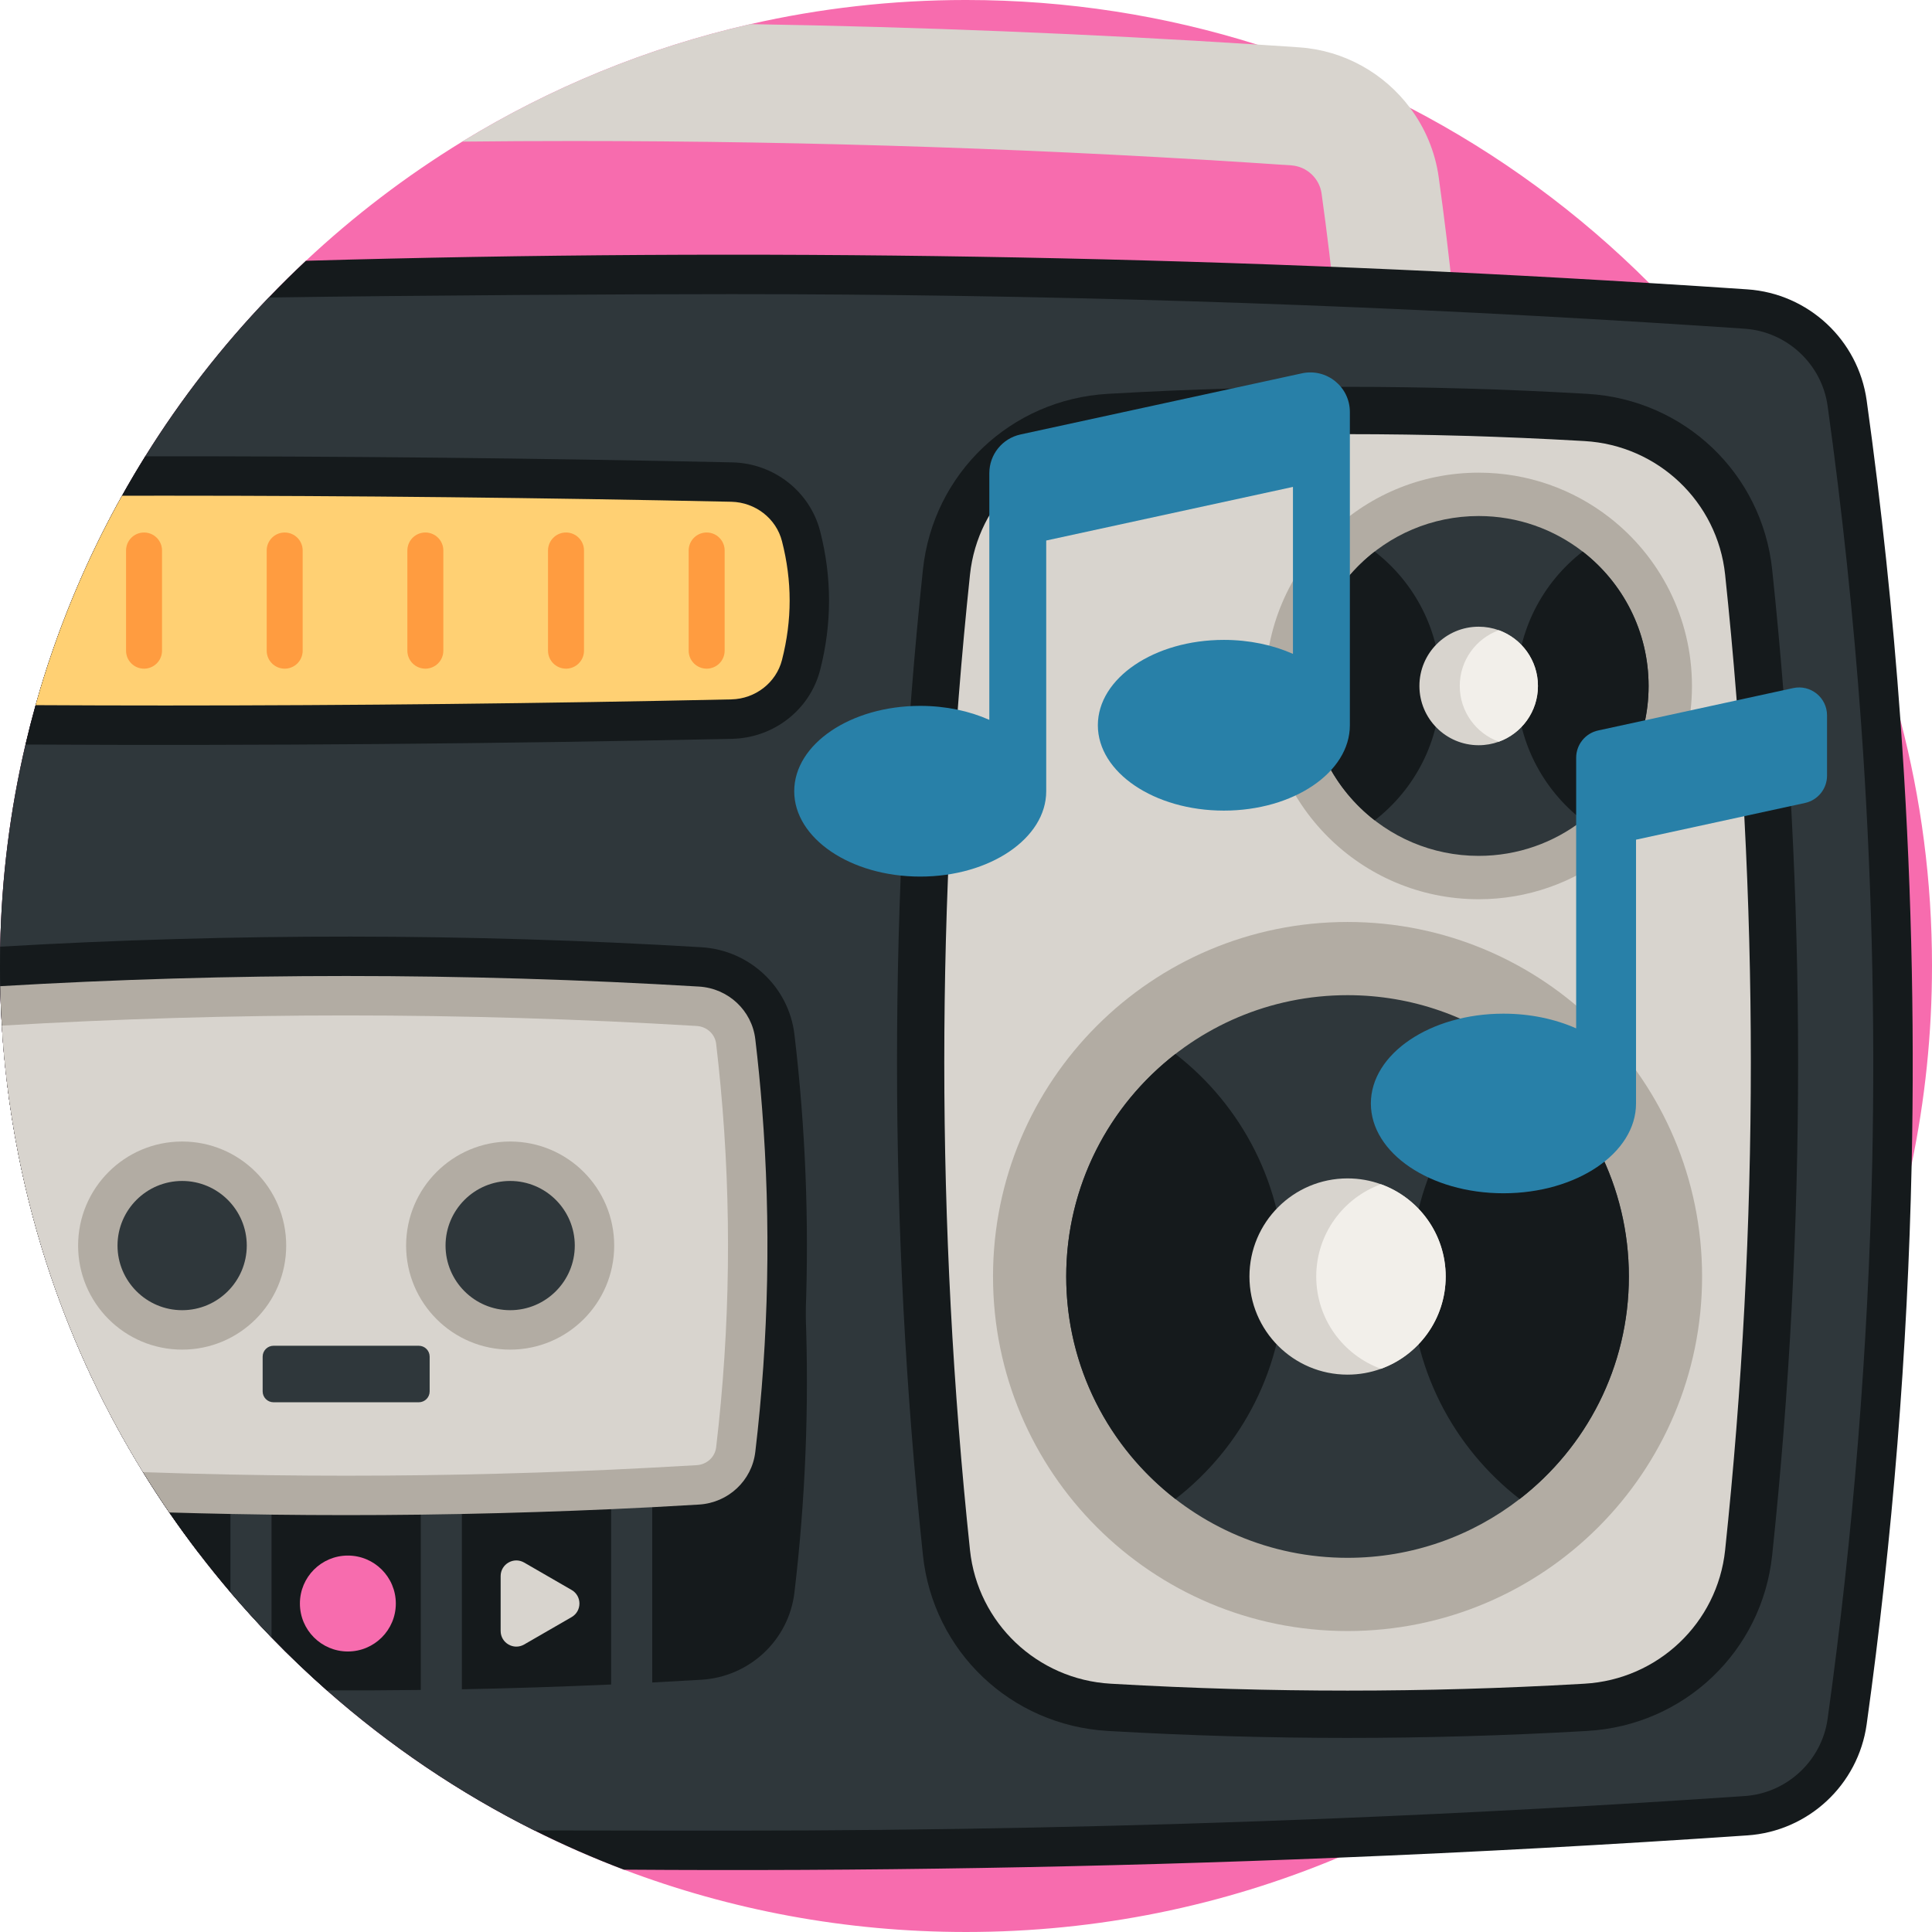 <svg height="512pt" viewBox="0 0 512 512" width="512pt" xmlns="http://www.w3.org/2000/svg"><path d="m512 256c0 17.992-1.859 35.547-5.391 52.484-17.348 83.289-75.18 151.73-151.98 183.82-30.355 12.695-63.668 19.695-98.629 19.695-31.922 0-62.473-5.84-90.656-16.52-29.152-11.035-55.766-27.25-78.711-47.512-5.066-4.473-9.969-9.152-14.672-14.012-3.75-3.887-7.387-7.891-10.898-12.008-2.902-3.414-5.727-6.906-8.453-10.469-2.664-3.48-5.246-7.031-7.742-10.656-2.402-3.5-4.723-7.066-6.957-10.691-10.012-16.238-18.254-33.676-24.473-52.055-3.488-10.336-6.344-20.953-8.504-31.828-1.277-6.406-2.312-12.895-3.094-19.469-.605-4.953-1.055-9.945-1.359-14.98-.219-3.473-.355-6.949-.418-10.449-.043-1.777-.062-3.566-.062-5.352 0-1.715.02-3.418.051-5.121 1.402-71.688 32.277-136.148 81.012-181.77 12.664-11.871 26.551-22.465 41.43-31.578 23.27-14.25 48.984-24.887 76.383-31.137 18.371-4.18 37.492-6.395 57.125-6.395 26.855 0 52.734 4.137 77.062 11.797 14.105 4.453 27.688 10.082 40.625 16.801 23.477 12.176 44.824 27.879 63.352 46.406 31.555 31.555 54.91 71.324 66.582 115.816 5.473 20.805 8.379 42.652 8.379 65.18zm0 0" fill="#f76cae"/><path d="m381.273 46.957c-.953-6.832-3.637-13.094-7.586-18.359-6.812-9.121-17.43-15.234-29.352-16.047-3.762-.262-7.512-.504-11.273-.754-44.578-2.852-89.352-4.66-134.188-5.402-27.398 6.25-53.113 16.887-76.383 31.137 9.812-.113 19.613-.164 29.426-.164 63.582 0 127.152 2.152 190.285 6.457 4.086.281 7.461 3.414 8.027 7.449 11.305 81.262 11.305 163.66 0 244.922-.566 4.035-3.941 7.168-8.027 7.453-63.133 4.305-126.703 6.457-190.285 6.457-49.07 0-98.125-1.285-146.984-3.855 2.16 10.875 5.016 21.492 8.504 31.828 46.047 2.254 92.266 3.375 138.48 3.375 64.293 0 128.586-2.176 192.418-6.531 18.809-1.285 34.344-15.758 36.938-34.41 11.703-84.125 11.703-169.43 0-253.555zm0 0" fill="#d8d4ce"/><path d="m506.609 308.484c-1.066 49.477-5.039 98.965-11.922 148.461-2.238 16.059-15.457 28.359-31.629 29.453-36.145 2.469-72.289 4.441-108.43 5.906-63.102 2.578-126.191 3.637-189.285 3.176-8.117-3.074-16.027-6.543-23.73-10.398-19.957-9.977-38.418-22.496-54.98-37.113-5.066-4.473-9.969-9.152-14.672-14.012-3.75-3.887-7.387-7.891-10.898-12.008-2.902-3.414-5.727-6.906-8.453-10.469-2.664-3.48-5.246-7.031-7.742-10.656-2.402-3.5-4.723-7.066-6.957-10.691-10.012-16.238-18.254-33.676-24.473-52.055-3.488-10.336-6.344-20.953-8.504-31.828-1.277-6.406-2.312-12.895-3.094-19.469-.605-4.953-1.055-9.945-1.359-14.98-.219-3.473-.355-6.949-.418-10.449-.043-1.777-.062-3.566-.062-5.352 0-1.715.02-3.418.051-5.121.355-18.398 2.664-36.32 6.711-53.57.824-3.512 1.711-6.992 2.672-10.438 5.477-19.551 13.211-38.152 22.906-55.496 1.973-3.543 4.031-7.023 6.164-10.449 9.426-15.16 20.406-29.258 32.715-42.078 3.188-3.332 6.469-6.582 9.844-9.738 118.66-3.395 237.316-1.43 355.977 5.895 8.672.531 17.344 1.086 26.02 1.68 16.172 1.098 29.391 13.398 31.629 29.457 3.926 28.223 6.906 56.445 8.934 84.68 2.82 39.215 3.812 78.438 2.988 117.664zm0 0" fill="#151a1c"/><path d="m496.16 308.266c-1.055 48.859-5.027 98.398-11.82 147.238-1.543 11.105-10.793 19.715-21.992 20.469-36.133 2.465-72.516 4.449-108.137 5.891-53.094 2.176-106.977 3.273-160.164 3.273-6.082 0-33.164-.012-52.434-.055-19.957-9.977-38.418-22.496-54.98-37.113-5.066-4.473-9.969-9.152-14.672-14.012-3.75-3.887-7.387-7.891-10.898-12.008-2.902-3.414-5.727-6.906-8.453-10.469-2.664-3.48-5.246-7.031-7.742-10.656-2.402-3.5-4.723-7.066-6.957-10.691-10.012-16.238-18.254-33.676-24.473-52.055-3.488-10.336-6.344-20.953-8.504-31.828-1.277-6.406-2.312-12.895-3.094-19.469-.605-4.953-1.055-9.945-1.359-14.98-.219-3.473-.355-6.949-.418-10.449-.043-1.777-.062-3.566-.062-5.352 0-1.715.02-3.418.051-5.121.355-18.398 2.664-36.32 6.711-53.57.824-3.512 1.711-6.992 2.672-10.438 5.477-19.551 13.211-38.152 22.906-55.496 1.973-3.543 4.031-7.023 6.164-10.449 9.426-15.16 20.406-29.258 32.715-42.078 40.031-.594 94.773-.898 122.609-.898 80.477 0 162.086 2.52 242.562 7.48 9.695.598 18.184 1.152 25.945 1.684 11.211.754 20.461 9.363 22.004 20.469 3.879 27.867 6.855 56.121 8.863 83.988 2.777 38.672 3.77 77.941 2.957 116.695zm0 0" fill="#2f373b"/><path d="m357.117 460.566c-20.785 0-41.84-.605-62.586-1.797l-.961-.055c-25.688-1.484-46.289-21.078-48.984-46.59-9.16-86.648-9.16-174.516 0-261.164 2.695-25.512 23.297-45.102 48.98-46.586l.969-.055c20.742-1.195 41.797-1.801 62.582-1.801 20.781 0 41.836.605 62.582 1.801l.957.055c25.695 1.484 46.293 21.078 48.988 46.586 9.16 86.648 9.16 174.516 0 261.168-2.695 25.508-23.293 45.102-48.98 46.586l-.957.055c-20.75 1.191-41.809 1.797-62.59 1.797zm0 0" fill="#151a1c"/><path d="m294.293 446.195c.32.02.641.035.961.055 41.207 2.371 82.52 2.371 123.727 0 .32-.02.641-.035.961-.055 19.398-1.121 35.191-16.066 37.234-35.387 9.086-85.949 9.086-172.586 0-258.531-2.043-19.324-17.836-34.266-37.234-35.387-.32-.02-.641-.039-.961-.055-41.207-2.371-82.52-2.371-123.727 0-.32.016-.641.035-.961.055-19.398 1.121-35.191 16.062-37.234 35.387-9.086 85.945-9.086 172.582 0 258.531 2.039 19.32 17.836 34.266 37.234 35.387zm0 0" fill="#d8d4ce"/><path d="m451.07 338.289c0 51.891-42.062 93.953-93.953 93.953-51.891 0-93.957-42.062-93.957-93.953 0-51.891 42.066-93.957 93.957-93.957 51.891 0 93.953 42.066 93.953 93.957zm0 0" fill="#b2aca3"/><path d="m431.668 338.285c0 23.992-11.328 45.34-28.934 58.965-12.602 9.77-28.434 15.59-45.621 15.59-41.168 0-74.555-33.375-74.555-74.555 0-41.168 33.387-74.555 74.555-74.555 17.188 0 33.02 5.82 45.621 15.59 17.605 13.637 28.934 34.984 28.934 58.965zm0 0" fill="#2f373b"/><path d="m431.668 338.285c0 23.992-11.328 45.34-28.934 58.965-17.605-13.625-28.945-34.965-28.945-58.965 0-23.992 11.34-45.336 28.945-58.965 17.605 13.637 28.934 34.984 28.934 58.965zm0 0" fill="#151a1c"/><path d="m340.438 338.285c0 23.992-11.328 45.34-28.934 58.965-17.605-13.625-28.945-34.965-28.945-58.965 0-23.992 11.34-45.336 28.945-58.965 17.605 13.637 28.934 34.984 28.934 58.965zm0 0" fill="#151a1c"/><path d="m383.121 338.285c0 11.266-7.148 20.848-17.156 24.461-2.77 1.004-5.746 1.547-8.852 1.547-14.355 0-25.996-11.641-25.996-26.008 0-14.355 11.641-25.996 25.996-25.996 3.105 0 6.082.543 8.852 1.547 10.008 3.613 17.156 13.195 17.156 24.449zm0 0" fill="#d8d4ce"/><path d="m383.121 338.285c0 11.266-7.148 20.848-17.156 24.461-10-3.625-17.148-13.207-17.148-24.461 0-11.242 7.148-20.824 17.148-24.449 10.008 3.613 17.156 13.195 17.156 24.449zm0 0" fill="#f2efea"/><path d="m448.387 181.785c0 18.191-8.59 34.375-21.938 44.703-9.551 7.41-21.555 11.82-34.586 11.82-31.215 0-56.527-25.301-56.527-56.523 0-31.211 25.312-56.523 56.527-56.523 13.031 0 25.031 4.414 34.586 11.82 13.348 10.336 21.938 26.523 21.938 44.703zm0 0" fill="#b2aca3"/><path d="m436.895 181.785c0 14.492-6.844 27.383-17.477 35.613-7.613 5.902-17.176 9.418-27.555 9.418-24.867 0-45.031-20.16-45.031-45.031 0-24.867 20.164-45.031 45.031-45.031 10.379 0 19.941 3.516 27.555 9.418 10.633 8.234 17.477 21.129 17.477 35.613zm0 0" fill="#2f373b"/><path d="m436.895 181.785c0 14.492-6.844 27.383-17.477 35.613-10.637-8.23-17.484-21.117-17.484-35.613 0-14.492 6.848-27.383 17.484-35.613 10.633 8.234 17.477 21.129 17.477 35.613zm0 0" fill="#151a1c"/><path d="m381.789 181.785c0 14.492-6.84 27.383-17.477 35.613-10.633-8.23-17.48-21.117-17.48-35.613 0-14.492 6.848-27.383 17.48-35.613 10.637 8.234 17.477 21.129 17.477 35.613zm0 0" fill="#151a1c"/><path d="m407.57 181.785c0 6.805-4.316 12.59-10.363 14.773-1.672.605-3.469.934-5.344.934-8.672 0-15.703-7.027-15.703-15.707 0-8.672 7.031-15.703 15.703-15.703 1.875 0 3.672.328 5.344.934 6.047 2.184 10.363 7.973 10.363 14.77zm0 0" fill="#d8d4ce"/><path d="m407.57 181.785c0 6.805-4.316 12.59-10.363 14.773-6.039-2.188-10.355-7.977-10.355-14.773 0-6.789 4.316-12.578 10.355-14.77 6.047 2.184 10.363 7.973 10.363 14.77zm0 0" fill="#f2efea"/><path d="m210.535 422.012c-1.492 12.664-11.93 22.371-24.66 23.137-4.344.262-8.68.5-13.027.73-3.637.188-7.273.367-10.898.531-13.188.586-26.375 1.016-39.551 1.266-3.637.074-7.262.137-10.887.18-8.285.102-16.582.145-24.879.113-5.066-4.473-9.969-9.152-14.672-14.012-3.75-3.887-7.387-7.891-10.898-12.008-2.902-3.414-5.727-6.906-8.453-10.469-2.664-3.48-5.246-7.031-7.742-10.656-2.402-3.5-4.723-7.066-6.957-10.691-10.012-16.238-18.254-33.676-24.473-52.055-3.488-10.336-6.344-20.953-8.504-31.828-1.277-6.406-2.312-12.895-3.094-19.469 61.344-3.52 122.68-3.438 184.035.254 1.746.102 3.449.375 5.09.812 4.137 1.066 7.898 3.105 10.992 5.883 4.641 4.129 7.805 9.887 8.578 16.438 1.496 12.645 2.488 25.285 2.969 37.918.93 24.648-.051 49.289-2.969 73.926zm0 0" fill="#151a1c"/><path d="m213.504 348.086c-.48 12.645-1.473 25.289-2.969 37.93-1.492 12.656-11.93 22.371-24.66 23.137-4.344.258-8.68.5-13.027.719-3.637.199-7.273.367-10.898.535-13.188.582-26.375 1.012-39.551 1.262-3.637.074-7.262.137-10.887.18-13.176.168-26.363.168-39.551 0-3.637-.043-7.27-.105-10.898-.18-2.82-.051-5.641-.113-8.453-.188-2.664-3.48-5.246-7.031-7.742-10.656-2.402-3.5-4.723-7.066-6.957-10.691-10.012-16.238-18.254-33.676-24.473-52.055-3.488-10.336-6.344-20.953-8.504-31.828-1.277-6.406-2.312-12.895-3.094-19.469-.605-4.953-1.055-9.945-1.359-14.98-.219-3.473-.355-6.949-.418-10.449-.043-1.777-.062-3.566-.062-5.352 0-1.715.02-3.418.051-5.121 61.941-3.613 123.875-3.562 185.824.148 12.73.762 23.168 10.48 24.66 23.133 2.918 24.641 3.898 49.277 2.969 73.926zm0 0" fill="#151a1c"/><path d="m161.953 382.512h10.891v72.852h-10.891zm0 0" fill="#2f373b"/><path d="m111.508 382.512h10.895v72.852h-10.895zm0 0" fill="#2f373b"/><path d="m71.961 382.516v51.441c-3.75-3.887-7.387-7.891-10.898-12.008v-39.434zm0 0" fill="#2f373b"/><path d="m200.16 384.785c-.898 7.605-7.168 13.469-14.91 13.938-4.129.25-8.266.48-12.402.699-3.637.18-7.262.355-10.898.523-13.168.586-26.375 1.012-39.551 1.273-3.625.074-7.262.137-10.887.18-6.605.082-13.199.125-19.781.125-6.57 0-13.164-.043-19.77-.125-3.637-.043-7.262-.105-10.898-.18-5.391-.102-10.793-.238-16.195-.395-2.402-3.5-4.723-7.066-6.957-10.691-10.012-16.238-18.254-33.676-24.473-52.055-3.488-10.336-6.344-20.953-8.504-31.828-1.277-6.406-2.312-12.895-3.094-19.469-.605-4.953-1.055-9.945-1.359-14.98-.219-3.473-.355-6.949-.418-10.449 30.426-1.801 61.262-2.699 91.668-2.699 31.023 0 62.484.941 93.52 2.801 7.742.473 14.012 6.332 14.91 13.941.723 6.102 1.328 12.215 1.797 18.336 2.371 30.312 1.777 60.867-1.797 91.055zm0 0" fill="#b2aca3"/><path d="m189.785 383.562c-.305 2.578-2.477 4.566-5.164 4.723-3.918.238-7.844.457-11.773.656-3.625.199-7.262.379-10.898.543-13.168.586-26.375 1.016-39.551 1.285-3.625.074-7.262.125-10.887.18-6.605.082-13.199.125-19.781.125-6.57 0-13.164-.043-19.77-.125-3.625-.055-7.262-.105-10.898-.18-7.711-.156-15.434-.363-23.152-.637-10.012-16.238-18.254-33.676-24.473-52.055-3.488-10.336-6.344-20.953-8.504-31.828-1.277-6.406-2.312-12.895-3.094-19.469-.605-4.953-1.055-9.945-1.359-14.98 30.281-1.789 60.98-2.699 91.25-2.699 30.816 0 62.066.941 92.891 2.793 2.688.156 4.859 2.141 5.164 4.723.438 3.738.836 7.48 1.18 11.23 2.969 31.828 2.57 63.969-1.18 95.715zm0 0" fill="#d8d4ce"/><path d="m162.77 330.09c0 15.227-12.344 27.574-27.574 27.574-15.227 0-27.57-12.348-27.57-27.574 0-15.23 12.344-27.574 27.57-27.574 15.23 0 27.574 12.344 27.574 27.574zm0 0" fill="#b2aca3"/><path d="m135.195 347.215c-9.441 0-17.121-7.684-17.121-17.125 0-9.445 7.68-17.125 17.121-17.125 9.445 0 17.129 7.68 17.129 17.125 0 9.441-7.684 17.125-17.129 17.125zm0 0" fill="#2f373b"/><path d="m75.844 330.09c0 15.227-12.344 27.574-27.574 27.574-15.227 0-27.57-12.348-27.57-27.574 0-15.23 12.344-27.574 27.57-27.574 15.23 0 27.574 12.344 27.574 27.574zm0 0" fill="#b2aca3"/><path d="m48.273 347.215c-9.445 0-17.129-7.684-17.129-17.125 0-9.445 7.684-17.125 17.129-17.125 9.441 0 17.125 7.68 17.125 17.125-.004 9.441-7.684 17.125-17.125 17.125zm0 0" fill="#2f373b"/><path d="m110.977 371.617h-38.484c-1.594 0-2.887-1.289-2.887-2.883v-9.211c0-1.594 1.293-2.883 2.887-2.883h38.484c1.594 0 2.887 1.289 2.887 2.883v9.211c0 1.594-1.293 2.883-2.887 2.883zm0 0" fill="#2f373b"/><path d="m151.48 421.355-12.574-7.262c-2.77-1.598-6.23.398-6.23 3.598v14.523c0 3.195 3.461 5.195 6.23 3.594l12.574-7.258c2.77-1.602 2.77-5.598 0-7.195zm0 0" fill="#d8d4ce"/><path d="m104.898 424.953c0 7.016-5.691 12.707-12.711 12.707s-12.707-5.691-12.707-12.707c0-7.02 5.688-12.711 12.707-12.711s12.711 5.691 12.711 12.711zm0 0" fill="#f76cae"/><path d="m217.359 177.496c-2.715 10.629-12.34 18.055-23.312 18.297-62.422 1.336-124.855 1.848-187.285 1.516 6.426-27.43 17.27-53.145 31.742-76.383 51.848-.051 103.695.492 155.543 1.609 10.973.23 20.598 7.668 23.312 18.297 3.125 12.215 3.125 24.441 0 36.664zm0 0" fill="#151a1c"/><path d="m207.234 174.906c-1.535 6.008-7.055 10.301-13.418 10.438-49.758 1.078-100.215 1.621-149.973 1.621-11.441 0-22.914-.031-34.41-.094 5.477-19.551 13.211-38.152 22.906-55.496 3.836-.012 7.668-.012 11.504-.012 49.758 0 100.215.543 149.973 1.609 6.363.148 11.883 4.43 13.418 10.449 2.707 10.586 2.707 20.887 0 31.484zm0 0" fill="#ffd073"/><g fill="#ff9c40"><path d="m187.273 177.203c-2.633 0-4.766-2.133-4.766-4.766v-26.551c0-2.633 2.133-4.766 4.766-4.766 2.633 0 4.766 2.133 4.766 4.766v26.551c0 2.633-2.133 4.766-4.766 4.766zm0 0"/><path d="m150 177.203c-2.633 0-4.766-2.133-4.766-4.766v-26.551c0-2.633 2.133-4.766 4.766-4.766 2.629 0 4.766 2.133 4.766 4.766v26.551c0 2.633-2.137 4.766-4.766 4.766zm0 0"/><path d="m112.723 177.203c-2.633 0-4.766-2.133-4.766-4.766v-26.551c0-2.633 2.133-4.766 4.766-4.766 2.633 0 4.766 2.133 4.766 4.766v26.551c0 2.633-2.133 4.766-4.766 4.766zm0 0"/><path d="m75.445 141.121c2.633 0 4.766 2.133 4.766 4.766v26.551c0 2.633-2.133 4.766-4.766 4.766-2.633 0-4.766-2.133-4.766-4.766v-26.551c0-2.633 2.133-4.766 4.766-4.766zm0 0"/><path d="m38.172 141.121c2.629 0 4.766 2.133 4.766 4.766v26.551c0 2.633-2.137 4.766-4.766 4.766-2.633 0-4.766-2.133-4.766-4.766v-26.551c0-2.633 2.133-4.766 4.766-4.766zm0 0"/></g><path d="m484.184 189.586v15.969c0 3.484-2.43 6.496-5.832 7.238l-44.789 9.73v69.914c0 13.141-15.73 23.793-35.137 23.793-19.402 0-35.133-10.652-35.133-23.793 0-13.152 15.73-23.805 35.133-23.805 7.121 0 13.738 1.438 19.273 3.895v-71.711c0-3.48 2.426-6.496 5.832-7.234l51.676-11.23c4.613-1.004 8.977 2.512 8.977 7.234zm0 0" fill="#2880a8"/><path d="m262.18 125.387v65.383c-5.262-2.34-11.551-3.707-18.312-3.707-18.441 0-33.391 10.129-33.391 22.621 0 12.492 14.949 22.621 33.391 22.621 18.441 0 33.391-10.129 33.391-22.621v-66.441l65.387-14.207v44.25c-5.258-2.34-11.547-3.707-18.309-3.707-18.445 0-33.395 10.129-33.395 22.621 0 12.496 14.953 22.621 33.395 22.621 18.441 0 33.391-10.125 33.391-22.621v-83.02c0-6.684-6.176-11.664-12.711-10.242l-74.578 16.203c-4.82 1.051-8.258 5.312-8.258 10.246zm0 0" fill="#2880a8"/></svg>